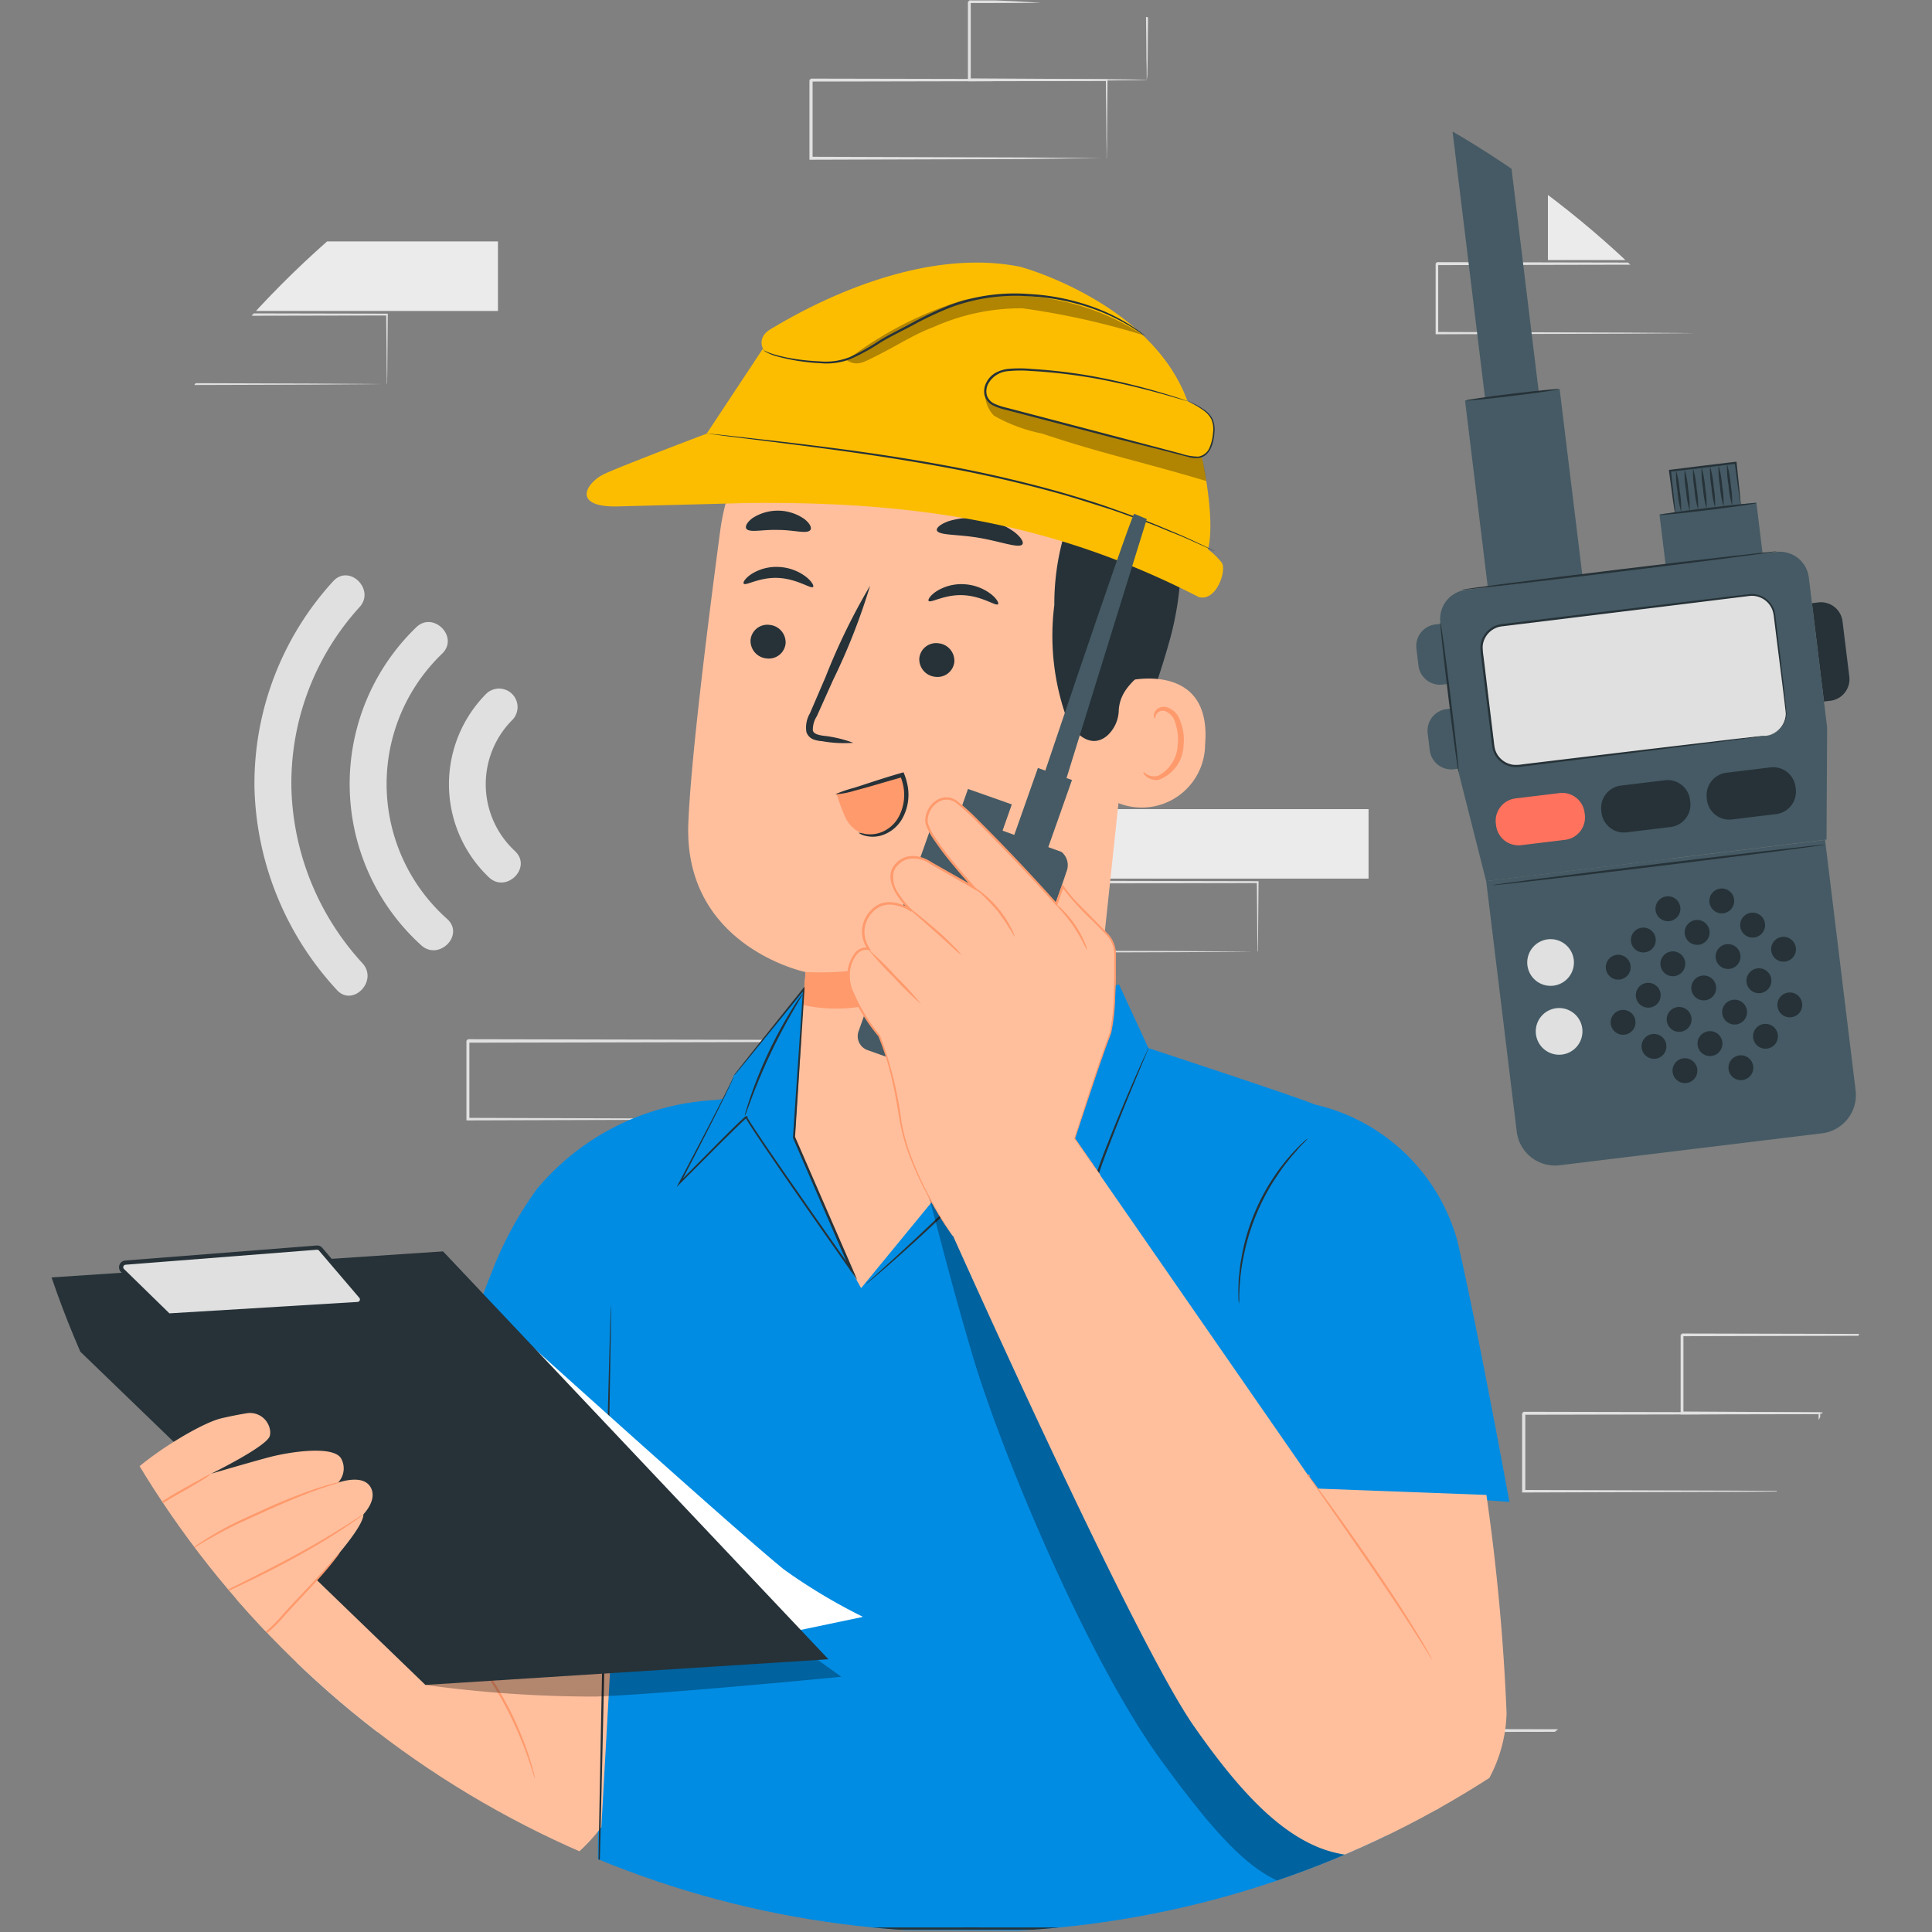 <svg xmlns="http://www.w3.org/2000/svg" xmlns:xlink="http://www.w3.org/1999/xlink" width="61" height="61" viewBox="0 0 61 61">
  <rect x="0" y="0" width="61" height="61" fill="#808080" stroke="none"/>
  <defs>
    <clipPath id="clip-path">
      <circle id="Elipse_104" data-name="Elipse 104" cx="30.5" cy="30.5" r="30.5" transform="translate(444 1548)" fill="#fff" stroke="#707070" stroke-width="1"/>
    </clipPath>
  </defs>
  <g id="Enmascarar_grupo_141" data-name="Enmascarar grupo 141" transform="translate(-444 -1548)" clip-path="url(#clip-path)">
    <g id="_15109968_5574379" data-name="15109968_5574379" transform="translate(441.189 1545.291)">
      <g id="Background_Complete">
        <g id="Grupo_28689" data-name="Grupo 28689">
          <g id="Grupo_28688" data-name="Grupo 28688">
            <g id="Grupo_28687" data-name="Grupo 28687">
              <g id="Grupo_28682" data-name="Grupo 28682">
                <g id="Grupo_28681" data-name="Grupo 28681">
                  <path id="Trazado_5675" data-name="Trazado 5675" d="M19.076,29.585A2.874,2.874,0,0,1,19,25.427a.584.584,0,0,0-.825-.825,4.054,4.054,0,0,0,.074,5.808c.546.515,1.372-.308.825-.825Z" fill="#e0e0e0"/>
                </g>
              </g>
              <g id="Grupo_28684" data-name="Grupo 28684">
                <g id="Grupo_28683" data-name="Grupo 28683">
                  <path id="Trazado_5676" data-name="Trazado 5676" d="M14.264,33.131a8.494,8.494,0,0,1-2.253-5.558,8.262,8.262,0,0,1,2.148-5.691c.511-.549-.312-1.376-.825-.825a9.473,9.473,0,0,0-2.489,6.516,9.75,9.75,0,0,0,2.594,6.383c.495.567,1.317-.261.825-.825Z" fill="#e0e0e0"/>
                </g>
              </g>
              <g id="Grupo_28686" data-name="Grupo 28686">
                <g id="Grupo_28685" data-name="Grupo 28685">
                  <path id="Trazado_5677" data-name="Trazado 5677" d="M16.934,31.728a5.706,5.706,0,0,1-.159-8.385c.536-.527-.289-1.352-.825-.825a6.871,6.871,0,0,0,.159,10.035c.553.507,1.38-.316.825-.825Z" fill="#e0e0e0"/>
                </g>
              </g>
            </g>
          </g>
        </g>
        <g id="Grupo_28695" data-name="Grupo 28695">
          <g id="Grupo_28691" data-name="Grupo 28691">
            <g id="Grupo_28690" data-name="Grupo 28690">
              <rect id="Rectángulo_970" data-name="Rectángulo 970" width="8.297" height="2.195" transform="translate(10.236 10.332)" fill="#ebebeb"/>
            </g>
          </g>
          <g id="Grupo_28694" data-name="Grupo 28694">
            <g id="Grupo_28693" data-name="Grupo 28693">
              <g id="Grupo_28692" data-name="Grupo 28692">
                <path id="Trazado_5678" data-name="Trazado 5678" d="M15.024,14.839a.268.268,0,0,1,0-.04c0-.029,0-.066,0-.113q0-.155-.006-.432c0-.379-.008-.924-.014-1.61l.026.026-8.3.017.042-.042h0v.56q0,.279,0,.554,0,.549,0,1.08L6.728,14.8l5.913.019,1.745.012.472.005.123,0,.043,0a.187.187,0,0,1-.038,0l-.118,0-.463.005-1.736.012-5.941.019H6.686v-.041q0-.529,0-1.08,0-.275,0-.554v-.56h0c.085-.085.024-.023.043-.042l8.3.017h.026v.026c-.006.693-.011,1.243-.014,1.626q0,.273-.006.426c0,.044,0,.08,0,.108A.155.155,0,0,1,15.024,14.839Z" fill="#e0e0e0"/>
              </g>
            </g>
          </g>
        </g>
        <g id="Grupo_28702" data-name="Grupo 28702">
          <g id="Grupo_28698" data-name="Grupo 28698">
            <g id="Grupo_28697" data-name="Grupo 28697">
              <g id="Grupo_28696" data-name="Grupo 28696">
                <path id="Trazado_5679" data-name="Trazado 5679" d="M37.75,7.707a.312.312,0,0,1,0-.045c0-.033,0-.075,0-.127q0-.174-.007-.486c0-.426-.009-1.039-.016-1.812l.029.029-9.335.019c.021-.021-.048.047.047-.047h0v.63q0,.314,0,.623,0,.618,0,1.215l-.047-.047,6.653.021,1.964.013.531.006.139,0a.316.316,0,0,1,.05,0,.217.217,0,0,1-.043,0l-.133,0-.521.006L35.1,7.732l-6.685.021h-.047V7.707q0-.6,0-1.215,0-.309,0-.623v-.63h0c.1-.1.027-.026.048-.048l9.335.019h.029v.029c-.007.78-.012,1.4-.016,1.829q0,.307-.007.48c0,.05,0,.09,0,.122A.192.192,0,0,1,37.75,7.707Z" fill="#e0e0e0"/>
              </g>
            </g>
          </g>
          <g id="Grupo_28701" data-name="Grupo 28701">
            <g id="Grupo_28700" data-name="Grupo 28700">
              <g id="Grupo_28699" data-name="Grupo 28699">
                <path id="Trazado_5680" data-name="Trazado 5680" d="M39.016,5.237a.267.267,0,0,1,0-.047c0-.035,0-.078,0-.131q0-.182-.009-.5c0-.433-.011-1.045-.018-1.8l.034.034-5.609.013.047-.047h0v.321q0,.161,0,.32,0,.318,0,.629c0,.413,0,.814,0,1.2l-.045-.045,4.012.022,1.169.013.315.006a.935.935,0,0,1,.113.005.652.652,0,0,1-.1.006l-.306.006-1.159.012-4.043.022h-.045V5.237c0-.384,0-.784,0-1.2q0-.31,0-.629,0-.159,0-.32V2.769h0l.048-.048,5.609.013h.035v.034c-.008.761-.014,1.379-.018,1.817q-.005.308-.009.487A1.421,1.421,0,0,1,39.016,5.237Z" fill="#e0e0e0"/>
              </g>
            </g>
          </g>
        </g>
        <g id="Grupo_28709" data-name="Grupo 28709">
          <g id="Grupo_28705" data-name="Grupo 28705">
            <g id="Grupo_28704" data-name="Grupo 28704">
              <g id="Grupo_28703" data-name="Grupo 28703">
                <path id="Trazado_5681" data-name="Trazado 5681" d="M60.252,49.8a.3.3,0,0,1,0-.045c0-.033,0-.075,0-.127q0-.174-.007-.486c0-.426-.009-1.039-.016-1.812l.029.029-9.335.019.047-.047h0v.63q0,.314,0,.623,0,.618,0,1.215l-.047-.047,6.653.021,1.964.013.531.006.139,0a.331.331,0,0,1,.049,0,.208.208,0,0,1-.043,0l-.133,0-.521.006-1.953.013-6.685.021H50.87V49.8q0-.6,0-1.215,0-.309,0-.623v-.63h0c.1-.1.027-.026.048-.048l9.335.019h.029v.029c-.007.78-.012,1.4-.016,1.829q0,.307-.007.48c0,.05,0,.09,0,.122A.178.178,0,0,1,60.252,49.8Z" fill="#e0e0e0"/>
              </g>
            </g>
          </g>
          <g id="Grupo_28708" data-name="Grupo 28708">
            <g id="Grupo_28707" data-name="Grupo 28707">
              <g id="Grupo_28706" data-name="Grupo 28706">
                <path id="Trazado_5682" data-name="Trazado 5682" d="M61.518,47.329a.267.267,0,0,1,0-.047c0-.035,0-.078,0-.131q0-.182-.009-.5c0-.433-.011-1.045-.018-1.8l.034.034-5.609.013.047-.047h0v.321q0,.161,0,.32,0,.318,0,.629c0,.413,0,.814,0,1.2l-.045-.045,4.012.022,1.169.013.315.006a.937.937,0,0,1,.113.005.651.651,0,0,1-.1.006l-.306.006-1.159.012-4.043.022h-.045V47.33c0-.384,0-.784,0-1.2q0-.31,0-.629,0-.159,0-.32v-.321h0l.048-.048,5.609.013h.035v.034c-.008.761-.014,1.379-.018,1.817q-.005.308-.009.487A1.377,1.377,0,0,1,61.518,47.329Z" fill="#e0e0e0"/>
              </g>
            </g>
          </g>
        </g>
        <g id="Grupo_28715" data-name="Grupo 28715">
          <g id="Grupo_28711" data-name="Grupo 28711">
            <g id="Grupo_28710" data-name="Grupo 28710">
              <rect id="Rectángulo_971" data-name="Rectángulo 971" width="8.297" height="2.195" transform="translate(51.684 8.726)" fill="#ebebeb"/>
            </g>
          </g>
          <g id="Grupo_28714" data-name="Grupo 28714">
            <g id="Grupo_28713" data-name="Grupo 28713">
              <g id="Grupo_28712" data-name="Grupo 28712">
                <path id="Trazado_5683" data-name="Trazado 5683" d="M56.473,13.233a.247.247,0,0,1,0-.04c0-.029,0-.066,0-.113q0-.155-.006-.432c0-.379-.008-.924-.014-1.611l.026.026-8.3.017.042-.042h0v.56q0,.279,0,.554,0,.549,0,1.08l-.041-.041,5.913.019,1.745.012.472.005.123,0,.043,0a.189.189,0,0,1-.038,0l-.118,0-.463.005-1.736.012-5.941.019h-.041v-.041q0-.529,0-1.08,0-.275,0-.554v-.56h0c.085-.085.024-.023.043-.042l8.3.017H56.5v.026c-.006.693-.011,1.243-.014,1.626q0,.273-.006.426c0,.044,0,.08,0,.108A.16.16,0,0,1,56.473,13.233Z" fill="#e0e0e0"/>
              </g>
            </g>
          </g>
        </g>
        <g id="Grupo_28721" data-name="Grupo 28721">
          <g id="Grupo_28717" data-name="Grupo 28717">
            <g id="Grupo_28716" data-name="Grupo 28716">
              <rect id="Rectángulo_972" data-name="Rectángulo 972" width="8.297" height="2.195" transform="translate(37.724 28.255)" fill="#ebebeb"/>
            </g>
          </g>
          <g id="Grupo_28720" data-name="Grupo 28720">
            <g id="Grupo_28719" data-name="Grupo 28719">
              <g id="Grupo_28718" data-name="Grupo 28718">
                <path id="Trazado_5684" data-name="Trazado 5684" d="M42.513,32.761a.248.248,0,0,1,0-.04c0-.029,0-.066,0-.113q0-.155-.006-.432c0-.379-.008-.924-.014-1.611l.026.026-8.3.017.042-.042h0v.56q0,.279,0,.554,0,.549,0,1.08l-.041-.041,5.913.019,1.745.012.472.005.123,0,.043,0a.189.189,0,0,1-.038,0l-.118,0-.463.005-1.736.012-5.941.019h-.041v-.041q0-.529,0-1.08,0-.275,0-.554v-.56h0c.085-.085.024-.023.043-.042l8.3.017h.026v.026c-.006.693-.011,1.243-.014,1.626q0,.273-.006.426c0,.044,0,.08,0,.108A.166.166,0,0,1,42.513,32.761Z" fill="#e0e0e0"/>
              </g>
            </g>
          </g>
        </g>
        <g id="Grupo_28727" data-name="Grupo 28727">
          <g id="Grupo_28723" data-name="Grupo 28723">
            <g id="Grupo_28722" data-name="Grupo 28722">
              <rect id="Rectángulo_973" data-name="Rectángulo 973" width="8.297" height="2.195" transform="translate(8.461 55.18)" fill="#ebebeb"/>
            </g>
          </g>
          <g id="Grupo_28726" data-name="Grupo 28726">
            <g id="Grupo_28725" data-name="Grupo 28725">
              <g id="Grupo_28724" data-name="Grupo 28724">
                <path id="Trazado_5685" data-name="Trazado 5685" d="M13.249,59.687a.247.247,0,0,1,0-.04c0-.029,0-.066,0-.113q0-.155-.006-.432c0-.379-.008-.924-.014-1.611l.026.026-8.3.017c.019-.019-.043.042.042-.042h0v.56q0,.279,0,.554,0,.549,0,1.08l-.041-.041,5.913.019,1.745.012.472.005.123,0,.043,0-.038,0-.118,0-.463.005-1.736.012-5.941.019H4.911v-.041q0-.529,0-1.08,0-.275,0-.554v-.56h0c.085-.085.024-.023.043-.042l8.3.017h.026v.026c-.006.693-.011,1.243-.014,1.626q0,.273-.006.426c0,.044,0,.08,0,.108A.163.163,0,0,1,13.249,59.687Z" fill="#e0e0e0"/>
              </g>
            </g>
          </g>
        </g>
        <g id="Grupo_28730" data-name="Grupo 28730">
          <g id="Grupo_28729" data-name="Grupo 28729">
            <g id="Grupo_28728" data-name="Grupo 28728">
              <path id="Trazado_5686" data-name="Trazado 5686" d="M54.276,59.824a.313.313,0,0,1,0-.045c0-.033,0-.075,0-.127q0-.174-.007-.486c0-.426-.009-1.039-.016-1.812l.029.029-9.335.019c.021-.021-.048.047.047-.047h0v.63q0,.314,0,.623,0,.618,0,1.215l-.047-.047,6.653.021,1.964.013.531.006.139,0a.337.337,0,0,1,.049,0,.207.207,0,0,1-.043,0l-.133,0-.521.006-1.953.013-6.685.021h-.047v-.047q0-.6,0-1.215,0-.309,0-.623v-.63h0c.1-.1.027-.026.048-.048l9.335.019h.029v.029c-.007.78-.012,1.4-.016,1.829q0,.307-.007.48c0,.05,0,.09,0,.122A.186.186,0,0,1,54.276,59.824Z" fill="#e0e0e0"/>
            </g>
          </g>
        </g>
        <g id="Grupo_28733" data-name="Grupo 28733">
          <g id="Grupo_28732" data-name="Grupo 28732">
            <g id="Grupo_28731" data-name="Grupo 28731">
              <path id="Trazado_5687" data-name="Trazado 5687" d="M26.913,38.052a.3.3,0,0,1,0-.045c0-.033,0-.075,0-.127q0-.174-.007-.486c0-.426-.009-1.039-.016-1.812l.029.029-9.335.019c.021-.021-.048.047.047-.047h0v.63q0,.314,0,.623,0,.618,0,1.215l-.047-.047,6.653.021,1.964.013.531.006.139,0a.337.337,0,0,1,.049,0,.217.217,0,0,1-.043,0l-.133,0-.521.006-1.953.013-6.685.021h-.047v-.047q0-.6,0-1.215,0-.309,0-.623v-.63h0c.1-.1.027-.026.048-.048l9.335.019h.029v.029c-.007.78-.012,1.4-.016,1.829q0,.307-.007.48c0,.05,0,.09,0,.122A.188.188,0,0,1,26.913,38.052Z" fill="#e0e0e0"/>
            </g>
          </g>
        </g>
      </g>
      <g id="Character_1_">
        <g id="Grupo_28971" data-name="Grupo 28971">
          <g id="Grupo_28913" data-name="Grupo 28913">
            <g id="Grupo_28880" data-name="Grupo 28880">
              <g id="Grupo_28879" data-name="Grupo 28879">
                <g id="Grupo_28878" data-name="Grupo 28878">
                  <g id="Grupo_28877" data-name="Grupo 28877">
                    <g id="Grupo_28876" data-name="Grupo 28876">
                      <g id="Grupo_28740" data-name="Grupo 28740">
                        <g id="Grupo_28739" data-name="Grupo 28739">
                          <g id="Grupo_28738" data-name="Grupo 28738">
                            <g id="Grupo_28737" data-name="Grupo 28737">
                              <g id="Grupo_28736" data-name="Grupo 28736">
                                <g id="Grupo_28735" data-name="Grupo 28735">
                                  <g id="Grupo_28734" data-name="Grupo 28734">
                                    <path id="Trazado_5688" data-name="Trazado 5688" d="M38.03,27.475a28.091,28.091,0,0,0,1.708-4.536,9.813,9.813,0,0,0,.121-4.8c-.061-.238-.623-1.848-.868-1.849-.175,0,.12,1.476.016,1.618a8.32,8.32,0,0,0-1.441,4.726,21.921,21.921,0,0,0,.464,4.843" fill="#263238"/>
                                  </g>
                                </g>
                              </g>
                            </g>
                          </g>
                        </g>
                      </g>
                      <g id="Grupo_28745" data-name="Grupo 28745">
                        <g id="Grupo_28744" data-name="Grupo 28744">
                          <g id="Grupo_28743" data-name="Grupo 28743">
                            <g id="Grupo_28742" data-name="Grupo 28742">
                              <g id="Grupo_28741" data-name="Grupo 28741">
                                <path id="Trazado_5689" data-name="Trazado 5689" d="M28.063,35.437c.108-1.137.19-2.036.181-2.037s-3.857-.806-3.7-4.7c.074-1.879.542-5.737,1.005-9.223A7.253,7.253,0,0,1,33.113,13.2l.375.019c4.033.446,5.907,4.12,5.35,8.139l-1.5,14.119-7.861,4.395Z" fill="#ffbf9d"/>
                              </g>
                            </g>
                          </g>
                        </g>
                      </g>
                      <g id="Grupo_28754" data-name="Grupo 28754">
                        <g id="Grupo_28753" data-name="Grupo 28753">
                          <g id="Grupo_28752" data-name="Grupo 28752">
                            <g id="Grupo_28751" data-name="Grupo 28751">
                              <g id="Grupo_28750" data-name="Grupo 28750">
                                <g id="Grupo_28749" data-name="Grupo 28749">
                                  <g id="Grupo_28748" data-name="Grupo 28748">
                                    <g id="Grupo_28747" data-name="Grupo 28747">
                                      <g id="Grupo_28746" data-name="Grupo 28746">
                                        <path id="Trazado_5690" data-name="Trazado 5690" d="M28.245,33.4a9.4,9.4,0,0,0,5.139-1.234,4.831,4.831,0,0,1-5.227,2.271Z" fill="#ff9a6c"/>
                                      </g>
                                    </g>
                                  </g>
                                </g>
                              </g>
                            </g>
                          </g>
                        </g>
                      </g>
                      <g id="Grupo_28769" data-name="Grupo 28769">
                        <g id="Grupo_28768" data-name="Grupo 28768">
                          <g id="Grupo_28767" data-name="Grupo 28767">
                            <g id="Grupo_28766" data-name="Grupo 28766">
                              <g id="Grupo_28765" data-name="Grupo 28765">
                                <g id="Grupo_28764" data-name="Grupo 28764">
                                  <g id="Grupo_28763" data-name="Grupo 28763">
                                    <g id="Grupo_28762" data-name="Grupo 28762">
                                      <g id="Grupo_28761" data-name="Grupo 28761">
                                        <g id="Grupo_28760" data-name="Grupo 28760">
                                          <g id="Grupo_28759" data-name="Grupo 28759">
                                            <g id="Grupo_28758" data-name="Grupo 28758">
                                              <g id="Grupo_28757" data-name="Grupo 28757">
                                                <g id="Grupo_28756" data-name="Grupo 28756">
                                                  <g id="Grupo_28755" data-name="Grupo 28755">
                                                    <path id="Trazado_5691" data-name="Trazado 5691" d="M26.509,22.91a.556.556,0,0,0,.506.588.532.532,0,0,0,.6-.471.556.556,0,0,0-.506-.588A.532.532,0,0,0,26.509,22.91Z" fill="#263238"/>
                                                  </g>
                                                </g>
                                              </g>
                                            </g>
                                          </g>
                                        </g>
                                      </g>
                                    </g>
                                  </g>
                                </g>
                              </g>
                            </g>
                          </g>
                        </g>
                      </g>
                      <g id="Grupo_28785" data-name="Grupo 28785">
                        <g id="Grupo_28784" data-name="Grupo 28784">
                          <g id="Grupo_28783" data-name="Grupo 28783">
                            <g id="Grupo_28782" data-name="Grupo 28782">
                              <g id="Grupo_28781" data-name="Grupo 28781">
                                <g id="Grupo_28780" data-name="Grupo 28780">
                                  <g id="Grupo_28779" data-name="Grupo 28779">
                                    <g id="Grupo_28778" data-name="Grupo 28778">
                                      <g id="Grupo_28777" data-name="Grupo 28777">
                                        <g id="Grupo_28776" data-name="Grupo 28776">
                                          <g id="Grupo_28775" data-name="Grupo 28775">
                                            <g id="Grupo_28774" data-name="Grupo 28774">
                                              <g id="Grupo_28773" data-name="Grupo 28773">
                                                <g id="Grupo_28772" data-name="Grupo 28772">
                                                  <g id="Grupo_28771" data-name="Grupo 28771">
                                                    <g id="Grupo_28770" data-name="Grupo 28770">
                                                      <path id="Trazado_5692" data-name="Trazado 5692" d="M26.294,21.138c.065.076.5-.214,1.1-.181s1.02.354,1.088.284c.034-.031-.03-.165-.214-.314a1.525,1.525,0,0,0-.867-.317,1.466,1.466,0,0,0-.88.234C26.331,20.976,26.262,21.1,26.294,21.138Z" fill="#263238"/>
                                                    </g>
                                                  </g>
                                                </g>
                                              </g>
                                            </g>
                                          </g>
                                        </g>
                                      </g>
                                    </g>
                                  </g>
                                </g>
                              </g>
                            </g>
                          </g>
                        </g>
                      </g>
                      <g id="Grupo_28800" data-name="Grupo 28800">
                        <g id="Grupo_28799" data-name="Grupo 28799">
                          <g id="Grupo_28798" data-name="Grupo 28798">
                            <g id="Grupo_28797" data-name="Grupo 28797">
                              <g id="Grupo_28796" data-name="Grupo 28796">
                                <g id="Grupo_28795" data-name="Grupo 28795">
                                  <g id="Grupo_28794" data-name="Grupo 28794">
                                    <g id="Grupo_28793" data-name="Grupo 28793">
                                      <g id="Grupo_28792" data-name="Grupo 28792">
                                        <g id="Grupo_28791" data-name="Grupo 28791">
                                          <g id="Grupo_28790" data-name="Grupo 28790">
                                            <g id="Grupo_28789" data-name="Grupo 28789">
                                              <g id="Grupo_28788" data-name="Grupo 28788">
                                                <g id="Grupo_28787" data-name="Grupo 28787">
                                                  <g id="Grupo_28786" data-name="Grupo 28786">
                                                    <path id="Trazado_5693" data-name="Trazado 5693" d="M31.837,23.49a.556.556,0,0,0,.506.588.532.532,0,0,0,.6-.471.556.556,0,0,0-.506-.588A.532.532,0,0,0,31.837,23.49Z" fill="#263238"/>
                                                  </g>
                                                </g>
                                              </g>
                                            </g>
                                          </g>
                                        </g>
                                      </g>
                                    </g>
                                  </g>
                                </g>
                              </g>
                            </g>
                          </g>
                        </g>
                      </g>
                      <g id="Grupo_28816" data-name="Grupo 28816">
                        <g id="Grupo_28815" data-name="Grupo 28815">
                          <g id="Grupo_28814" data-name="Grupo 28814">
                            <g id="Grupo_28813" data-name="Grupo 28813">
                              <g id="Grupo_28812" data-name="Grupo 28812">
                                <g id="Grupo_28811" data-name="Grupo 28811">
                                  <g id="Grupo_28810" data-name="Grupo 28810">
                                    <g id="Grupo_28809" data-name="Grupo 28809">
                                      <g id="Grupo_28808" data-name="Grupo 28808">
                                        <g id="Grupo_28807" data-name="Grupo 28807">
                                          <g id="Grupo_28806" data-name="Grupo 28806">
                                            <g id="Grupo_28805" data-name="Grupo 28805">
                                              <g id="Grupo_28804" data-name="Grupo 28804">
                                                <g id="Grupo_28803" data-name="Grupo 28803">
                                                  <g id="Grupo_28802" data-name="Grupo 28802">
                                                    <g id="Grupo_28801" data-name="Grupo 28801">
                                                      <path id="Trazado_5694" data-name="Trazado 5694" d="M32.133,21.683c.065.076.5-.213,1.1-.181s1.02.354,1.088.284c.033-.031-.029-.165-.214-.314a1.524,1.524,0,0,0-.866-.317,1.467,1.467,0,0,0-.88.234C32.171,21.521,32.1,21.649,32.133,21.683Z" fill="#263238"/>
                                                    </g>
                                                  </g>
                                                </g>
                                              </g>
                                            </g>
                                          </g>
                                        </g>
                                      </g>
                                    </g>
                                  </g>
                                </g>
                              </g>
                            </g>
                          </g>
                        </g>
                      </g>
                      <g id="Grupo_28831" data-name="Grupo 28831">
                        <g id="Grupo_28830" data-name="Grupo 28830">
                          <g id="Grupo_28829" data-name="Grupo 28829">
                            <g id="Grupo_28828" data-name="Grupo 28828">
                              <g id="Grupo_28827" data-name="Grupo 28827">
                                <g id="Grupo_28826" data-name="Grupo 28826">
                                  <g id="Grupo_28825" data-name="Grupo 28825">
                                    <g id="Grupo_28824" data-name="Grupo 28824">
                                      <g id="Grupo_28823" data-name="Grupo 28823">
                                        <g id="Grupo_28822" data-name="Grupo 28822">
                                          <g id="Grupo_28821" data-name="Grupo 28821">
                                            <g id="Grupo_28820" data-name="Grupo 28820">
                                              <g id="Grupo_28819" data-name="Grupo 28819">
                                                <g id="Grupo_28818" data-name="Grupo 28818">
                                                  <g id="Grupo_28817" data-name="Grupo 28817">
                                                    <path id="Trazado_5695" data-name="Trazado 5695" d="M29.752,26.162a3.958,3.958,0,0,0-.961-.225c-.152-.024-.295-.061-.315-.167a.779.779,0,0,1,.125-.447l.511-1.138A20.008,20.008,0,0,0,30.284,21.2a20.023,20.023,0,0,0-1.408,2.885l-.493,1.146a.884.884,0,0,0-.11.595.383.383,0,0,0,.239.236,1.036,1.036,0,0,0,.257.049A3.9,3.9,0,0,0,29.752,26.162Z" fill="#263238"/>
                                                  </g>
                                                </g>
                                              </g>
                                            </g>
                                          </g>
                                        </g>
                                      </g>
                                    </g>
                                  </g>
                                </g>
                              </g>
                            </g>
                          </g>
                        </g>
                      </g>
                      <g id="Grupo_28842" data-name="Grupo 28842">
                        <g id="Grupo_28841" data-name="Grupo 28841">
                          <g id="Grupo_28840" data-name="Grupo 28840">
                            <g id="Grupo_28839" data-name="Grupo 28839">
                              <g id="Grupo_28838" data-name="Grupo 28838">
                                <g id="Grupo_28837" data-name="Grupo 28837">
                                  <g id="Grupo_28836" data-name="Grupo 28836">
                                    <g id="Grupo_28835" data-name="Grupo 28835">
                                      <g id="Grupo_28834" data-name="Grupo 28834">
                                        <g id="Grupo_28833" data-name="Grupo 28833">
                                          <g id="Grupo_28832" data-name="Grupo 28832">
                                            <path id="Trazado_5696" data-name="Trazado 5696" d="M32.391,19.453c.051.166.651.119,1.348.24s1.254.341,1.354.2c.045-.068-.046-.226-.266-.395a2.379,2.379,0,0,0-2.058-.336C32.506,19.254,32.37,19.375,32.391,19.453Z" fill="#263238"/>
                                          </g>
                                        </g>
                                      </g>
                                    </g>
                                  </g>
                                </g>
                              </g>
                            </g>
                          </g>
                        </g>
                      </g>
                      <g id="Grupo_28853" data-name="Grupo 28853">
                        <g id="Grupo_28852" data-name="Grupo 28852">
                          <g id="Grupo_28851" data-name="Grupo 28851">
                            <g id="Grupo_28850" data-name="Grupo 28850">
                              <g id="Grupo_28849" data-name="Grupo 28849">
                                <g id="Grupo_28848" data-name="Grupo 28848">
                                  <g id="Grupo_28847" data-name="Grupo 28847">
                                    <g id="Grupo_28846" data-name="Grupo 28846">
                                      <g id="Grupo_28845" data-name="Grupo 28845">
                                        <g id="Grupo_28844" data-name="Grupo 28844">
                                          <g id="Grupo_28843" data-name="Grupo 28843">
                                            <path id="Trazado_5697" data-name="Trazado 5697" d="M26.374,19.4c.1.141.517.022,1.012.041.5,0,.909.139,1.013,0,.046-.067-.013-.206-.19-.344a1.467,1.467,0,0,0-1.632-.034C26.4,19.191,26.331,19.328,26.374,19.4Z" fill="#263238"/>
                                          </g>
                                        </g>
                                      </g>
                                    </g>
                                  </g>
                                </g>
                              </g>
                            </g>
                          </g>
                        </g>
                      </g>
                      <g id="Grupo_28860" data-name="Grupo 28860">
                        <g id="Grupo_28859" data-name="Grupo 28859">
                          <g id="Grupo_28858" data-name="Grupo 28858">
                            <g id="Grupo_28857" data-name="Grupo 28857">
                              <g id="Grupo_28856" data-name="Grupo 28856">
                                <g id="Grupo_28855" data-name="Grupo 28855">
                                  <g id="Grupo_28854" data-name="Grupo 28854">
                                    <path id="Trazado_5698" data-name="Trazado 5698" d="M38.37,24.216c.068-.025,2.712-.652,2.49,2a2,2,0,0,1-2.839,1.806C38.023,27.947,38.37,24.216,38.37,24.216Z" fill="#ffbf9d"/>
                                  </g>
                                </g>
                              </g>
                            </g>
                          </g>
                        </g>
                      </g>
                      <g id="Grupo_28868" data-name="Grupo 28868">
                        <g id="Grupo_28867" data-name="Grupo 28867">
                          <g id="Grupo_28866" data-name="Grupo 28866">
                            <g id="Grupo_28865" data-name="Grupo 28865">
                              <g id="Grupo_28864" data-name="Grupo 28864">
                                <g id="Grupo_28863" data-name="Grupo 28863">
                                  <g id="Grupo_28862" data-name="Grupo 28862">
                                    <g id="Grupo_28861" data-name="Grupo 28861">
                                      <path id="Trazado_5699" data-name="Trazado 5699" d="M38.916,27.087c.012-.008.044.036.119.079a.463.463,0,0,0,.345.036,1.148,1.148,0,0,0,.615-.982,1.534,1.534,0,0,0-.074-.673.536.536,0,0,0-.318-.384.236.236,0,0,0-.283.1c-.042.071-.029.126-.044.129s-.053-.049-.023-.157a.3.3,0,0,1,.118-.157.35.35,0,0,1,.261-.046.652.652,0,0,1,.448.452,1.574,1.574,0,0,1,.1.753,1.2,1.2,0,0,1-.77,1.089.5.5,0,0,1-.417-.106C38.915,27.151,38.906,27.091,38.916,27.087Z" fill="#ff9a6c"/>
                                    </g>
                                  </g>
                                </g>
                              </g>
                            </g>
                          </g>
                        </g>
                      </g>
                      <g id="Grupo_28875" data-name="Grupo 28875">
                        <g id="Grupo_28874" data-name="Grupo 28874">
                          <g id="Grupo_28873" data-name="Grupo 28873">
                            <g id="Grupo_28872" data-name="Grupo 28872">
                              <g id="Grupo_28871" data-name="Grupo 28871">
                                <g id="Grupo_28870" data-name="Grupo 28870">
                                  <g id="Grupo_28869" data-name="Grupo 28869">
                                    <path id="Trazado_5700" data-name="Trazado 5700" d="M27.669,15.248c-.407-.277,1.01-1.547,2.108-1.927a9.46,9.46,0,0,1,5.567-.242,6.416,6.416,0,0,1,3.85,3.375,10.473,10.473,0,0,1,.677,5.433,3.181,3.181,0,0,1-.524,1.585c-.425.552-1.169.855-1.213,1.667a1.115,1.115,0,0,1-.35.784c-.533.471-1.081-.069-1.309-.58A7.707,7.707,0,0,1,36.1,21.81a7.786,7.786,0,0,1,.4-2.506c.171-.43.418-.828.565-1.267A1.6,1.6,0,0,0,37,16.7a1.666,1.666,0,0,0-.2-.238,2.777,2.777,0,0,0-2.695-.777c-1.542.39-4.165.942-4.784.374a4.1,4.1,0,0,1-1.076-1.314Z" fill="#263238"/>
                                  </g>
                                </g>
                              </g>
                            </g>
                          </g>
                        </g>
                      </g>
                    </g>
                  </g>
                </g>
              </g>
            </g>
            <g id="Grupo_28909" data-name="Grupo 28909">
              <g id="Grupo_28884" data-name="Grupo 28884">
                <g id="Grupo_28883" data-name="Grupo 28883">
                  <g id="Grupo_28882" data-name="Grupo 28882">
                    <g id="Grupo_28881" data-name="Grupo 28881">
                      <path id="Trazado_5701" data-name="Trazado 5701" d="M35,11.128c.18.036,4.509,1.278,5.418,4.608s.53,4.315.53,4.315a2.146,2.146,0,0,1,.435.42c.17.225-.156,1.239-.721,1.09-4.175-2.142-8.346-3.037-14.244-2.97L22.24,18.7c-1.356,0-.924-.725-.4-1,.405-.211,3.284-1.3,3.284-1.3h0L26.9,13.715s-.2-.357.252-.619S31.45,10.425,35,11.128Z" fill="#fcbd01"/>
                    </g>
                  </g>
                </g>
              </g>
              <g id="Grupo_28889" data-name="Grupo 28889" opacity="0.3">
                <g id="Grupo_28888" data-name="Grupo 28888">
                  <g id="Grupo_28887" data-name="Grupo 28887">
                    <g id="Grupo_28886" data-name="Grupo 28886">
                      <g id="Grupo_28885" data-name="Grupo 28885">
                        <path id="Trazado_5702" data-name="Trazado 5702" d="M38.894,13.284a7.674,7.674,0,0,0-5.643-1.107,11.563,11.563,0,0,0-3.707,1.907c.317.19.51.074.841-.089.808-.4,1.221-.7,1.9-.959a6.753,6.753,0,0,1,2.806-.593,24.082,24.082,0,0,1,3.8.842"/>
                      </g>
                    </g>
                  </g>
                </g>
              </g>
              <g id="Grupo_28894" data-name="Grupo 28894">
                <g id="Grupo_28893" data-name="Grupo 28893">
                  <g id="Grupo_28892" data-name="Grupo 28892">
                    <g id="Grupo_28891" data-name="Grupo 28891">
                      <g id="Grupo_28890" data-name="Grupo 28890">
                        <path id="Trazado_5703" data-name="Trazado 5703" d="M38.962,13.313a3.368,3.368,0,0,0-.407-.3,5.9,5.9,0,0,0-1.238-.615,7.02,7.02,0,0,0-2.009-.406,5.891,5.891,0,0,0-2.48.339,10.6,10.6,0,0,0-1.18.551c-.369.2-.733.375-1.066.576a6.351,6.351,0,0,1-.951.529,2.044,2.044,0,0,1-.924.132c-1.163-.051-1.862-.332-1.805-.4a.185.185,0,0,0,.087.1,1.494,1.494,0,0,0,.35.141,6.317,6.317,0,0,0,1.366.216,2.088,2.088,0,0,0,.948-.127,6.313,6.313,0,0,0,.963-.528c.328-.2.7-.371,1.064-.57a10.739,10.739,0,0,1,1.173-.546,5.886,5.886,0,0,1,2.451-.34,7.112,7.112,0,0,1,2,.388,6.234,6.234,0,0,1,1.24.59c.138.085.243.156.313.206S38.962,13.313,38.962,13.313Z" fill="#263238"/>
                      </g>
                    </g>
                  </g>
                </g>
              </g>
              <g id="Grupo_28899" data-name="Grupo 28899" opacity="0.3">
                <g id="Grupo_28898" data-name="Grupo 28898">
                  <g id="Grupo_28897" data-name="Grupo 28897">
                    <g id="Grupo_28896" data-name="Grupo 28896">
                      <g id="Grupo_28895" data-name="Grupo 28895">
                        <path id="Trazado_5704" data-name="Trazado 5704" d="M40.751,17.124a10.64,10.64,0,0,1-2.308-.543c-.885-.247-1.764-.453-2.637-.743a3.933,3.933,0,0,1-1.859-.938.983.983,0,0,0,.247.934,5.076,5.076,0,0,0,1.514.563c1.933.647,3.132.884,5.189,1.5a5.868,5.868,0,0,0-.146-.77"/>
                      </g>
                    </g>
                  </g>
                </g>
              </g>
              <g id="Grupo_28901" data-name="Grupo 28901">
                <g id="Grupo_28900" data-name="Grupo 28900">
                  <path id="Trazado_5705" data-name="Trazado 5705" d="M25.128,16.4a.2.2,0,0,1,.043,0l.125.011.479.049,1.761.2c1.485.176,3.54.426,5.782.87,1.12.226,2.178.487,3.13.76.474.142.925.276,1.34.423s.8.284,1.152.417.66.269.935.382.507.222.7.312l.435.207.112.056a.194.194,0,0,1,.037.021.2.2,0,0,1-.04-.015L41,20.039l-.44-.2c-.19-.086-.423-.192-.7-.3s-.585-.248-.938-.372-.733-.275-1.152-.408-.866-.276-1.34-.416c-.951-.269-2.007-.528-3.126-.753-2.238-.442-4.29-.7-5.774-.889l-1.758-.219-.478-.062-.124-.018A.179.179,0,0,1,25.128,16.4Z" fill="#263238"/>
                </g>
              </g>
              <g id="Grupo_28908" data-name="Grupo 28908">
                <g id="Grupo_28907" data-name="Grupo 28907">
                  <g id="Grupo_28906" data-name="Grupo 28906">
                    <g id="Grupo_28905" data-name="Grupo 28905">
                      <g id="Grupo_28902" data-name="Grupo 28902">
                        <path id="Trazado_5706" data-name="Trazado 5706" d="M40.3,15.372c.523.264.844.439.833.9-.009.381-.113.842-.491.888a.936.936,0,0,1-.344-.045L34.517,15.6a.871.871,0,0,1-.523-.279.593.593,0,0,1,.249-.793,1.628,1.628,0,0,1,.907-.148,19.494,19.494,0,0,1,5.152.993" fill="#fcbd01"/>
                      </g>
                      <g id="Grupo_28904" data-name="Grupo 28904">
                        <g id="Grupo_28903" data-name="Grupo 28903">
                          <path id="Trazado_5707" data-name="Trazado 5707" d="M40.3,15.372a.189.189,0,0,1-.042-.009l-.12-.034-.461-.133c-.4-.113-.982-.272-1.71-.425a16.889,16.889,0,0,0-2.586-.348,3.918,3.918,0,0,0-.748.005.774.774,0,0,0-.614.389.508.508,0,0,0-.051.367.446.446,0,0,0,.249.275,2.027,2.027,0,0,0,.39.127l.41.107,3.1.814,1.352.357.613.162a1.81,1.81,0,0,0,.562.1.47.47,0,0,0,.367-.312,1.438,1.438,0,0,0,.1-.454.791.791,0,0,0-.048-.4.731.731,0,0,0-.211-.262,2.81,2.81,0,0,0-.4-.254l-.109-.06a.186.186,0,0,1-.036-.022.2.2,0,0,1,.04.016l.113.054a2.534,2.534,0,0,1,.414.245.753.753,0,0,1,.224.269.822.822,0,0,1,.057.412,1.466,1.466,0,0,1-.1.469.655.655,0,0,1-.147.222.449.449,0,0,1-.255.122.79.79,0,0,1-.292-.027l-.29-.074-.614-.159L38.1,16.569,35,15.761l-.41-.107a2.067,2.067,0,0,1-.4-.132A.516.516,0,0,1,33.9,15.2a.576.576,0,0,1,.056-.417.718.718,0,0,1,.284-.3,1.094,1.094,0,0,1,.38-.125,3.944,3.944,0,0,1,.762,0,16.45,16.45,0,0,1,2.593.364c.729.16,1.309.326,1.708.447.2.062.353.11.457.146l.118.04A.2.2,0,0,1,40.3,15.372Z" fill="#263238"/>
                        </g>
                      </g>
                    </g>
                  </g>
                </g>
              </g>
            </g>
            <g id="Grupo_28910" data-name="Grupo 28910">
              <path id="Trazado_5708" data-name="Trazado 5708" d="M31.381,27.247a.1.1,0,0,0-.038-.071.1.1,0,0,0-.075,0c-.639.181-1.4.4-2.045.584a5.356,5.356,0,0,0,.312.826,1.085,1.085,0,0,0,.506.449,1.022,1.022,0,0,0,1.174-.463A1.823,1.823,0,0,0,31.381,27.247Z" fill="#ff9a6c"/>
            </g>
            <g id="Grupo_28912" data-name="Grupo 28912">
              <g id="Grupo_28911" data-name="Grupo 28911">
                <path id="Trazado_5709" data-name="Trazado 5709" d="M29.926,29a1.753,1.753,0,0,1,.2.04,1.007,1.007,0,0,0,.52-.057,1.077,1.077,0,0,0,.557-.515,1.465,1.465,0,0,0,.131-.929,1.815,1.815,0,0,0-.1-.338l.083.041c-.6.167-1.126.332-1.511.428a2.6,2.6,0,0,1-.626.119,4,4,0,0,1,.6-.207c.376-.119.9-.3,1.5-.472l.059-.017.023.058a1.875,1.875,0,0,1,.106.364,1.549,1.549,0,0,1-.155,1.015,1.147,1.147,0,0,1-.637.546.965.965,0,0,1-.565.017C29.981,29.056,29.922,29.008,29.926,29Z" fill="#263238"/>
              </g>
            </g>
          </g>
          <g id="Grupo_28914" data-name="Grupo 28914">
            <path id="Trazado_5710" data-name="Trazado 5710" d="M21.689,45.179V63.61l25.132.1s-1.97-25.875-2.5-26.128c-.4-.189-5.25-1.781-5.25-1.781l-.929-2.011L27.989,36.883l-3.236.709Z" fill="#008ce3"/>
          </g>
          <g id="Grupo_28916" data-name="Grupo 28916">
            <g id="Grupo_28915" data-name="Grupo 28915">
              <path id="Trazado_5711" data-name="Trazado 5711" d="M39.071,35.8a.62.62,0,0,1-.036.1l-.115.278-.432,1.039c-.182.444-.4.981-.633,1.592a19.378,19.378,0,0,0-.685,2.056l-.021.082-.05-.067c-.214-.287-.427-.6-.65-.907a7.274,7.274,0,0,0-.746-.909,6.984,6.984,0,0,0-.62-.551l.056,0c-1.325,1.416-2.57,2.607-3.486,3.438-.458.416-.832.743-1.092.965l-.3.253-.079.064a.12.12,0,0,1-.029.02s.007-.01.024-.026l.074-.07.291-.264c.254-.229.622-.563,1.075-.984.905-.841,2.141-2.038,3.463-3.453l.026-.028.03.024a7,7,0,0,1,.628.557,7.271,7.271,0,0,1,.754.919c.224.314.435.621.647.908l-.071.014a18.715,18.715,0,0,1,.7-2.062c.239-.611.462-1.145.651-1.587s.344-.791.453-1.03l.127-.272A.57.57,0,0,1,39.071,35.8Z" fill="#263238"/>
            </g>
          </g>
          <g id="Grupo_28917" data-name="Grupo 28917">
            <path id="Trazado_5712" data-name="Trazado 5712" d="M28.143,35l-.3,4.53L30,43.379l7.871-9.59S28.215,35,28.143,35Z" fill="#ffbf9d"/>
          </g>
          <g id="Grupo_28921" data-name="Grupo 28921">
            <g id="Grupo_28918" data-name="Grupo 28918">
              <path id="Trazado_5713" data-name="Trazado 5713" d="M25.976,36.668c-.028.187-1.708,3.382-1.708,3.382s2.138-2.17,2.106-2.074S29.7,42.826,29.7,42.826l-1.825-4.213.309-4.68Z" fill="#008ce3"/>
            </g>
            <g id="Grupo_28920" data-name="Grupo 28920">
              <g id="Grupo_28919" data-name="Grupo 28919">
                <path id="Trazado_5714" data-name="Trazado 5714" d="M25.976,36.668s.011-.017.036-.049l.111-.142.432-.546,1.61-2.012.048-.059,0,.076-.3,4.681,0-.015,1.8,4.138.032.074.135.311-.2-.277c-.993-1.411-1.937-2.756-2.777-3.995l-.308-.461-.147-.229c-.024-.038-.047-.077-.069-.117l-.016-.031-.008-.019a.059.059,0,0,1,0-.026c0-.007,0,.01,0,.018a.033.033,0,0,0,.016.016.025.025,0,0,0,.019,0h0a.515.515,0,0,0-.045.037c-.26.237-.5.483-.741.716l-1.311,1.313-.117.117.077-.146c.547-1.035.985-1.876,1.283-2.458.149-.291.264-.518.338-.673.038-.077.065-.137.083-.177s.025-.062.025-.062-.005.022-.018.064-.041.1-.077.181c-.071.157-.182.386-.327.68-.291.587-.723,1.43-1.264,2.469l-.04-.029,1.306-1.319c.237-.235.478-.48.741-.721a.388.388,0,0,1,.059-.046l.006,0a.037.037,0,0,1,.024,0,.028.028,0,0,1,.017.018c.03.018-.035.015-.022.015a.039.039,0,0,0,.025,0s0-.006,0,0l0,.012.015.028c.021.038.044.076.068.114l.147.228.308.46c.843,1.236,1.788,2.58,2.781,3.991l-.06.034-.032-.074-1.791-4.14,0-.007v-.008l.317-4.68.043.017-1.624,1.994-.443.539-.117.139C25.992,36.652,25.976,36.668,25.976,36.668Z" fill="#263238"/>
              </g>
            </g>
          </g>
          <g id="Grupo_28922" data-name="Grupo 28922" opacity="0.3">
            <path id="Trazado_5715" data-name="Trazado 5715" d="M46.579,60.469,33.241,39.523l-1.153.877a2.068,2.068,0,0,1,.115.328c.2.7.6,2.372,1.327,4.818.9,3.021,3.614,9.557,5.957,12.764s3.391,4.034,5.118,4.113a9.735,9.735,0,0,0,2.116-.02Z"/>
          </g>
          <g id="Grupo_28924" data-name="Grupo 28924">
            <g id="Grupo_28923" data-name="Grupo 28923">
              <path id="Trazado_5716" data-name="Trazado 5716" d="M28.159,34.082a.79.79,0,0,1-.08.149l-.232.4c-.194.335-.452.8-.705,1.336s-.454,1.029-.591,1.391l-.16.43a.787.787,0,0,1-.065.156.788.788,0,0,1,.039-.164c.029-.1.077-.254.14-.438A13.709,13.709,0,0,1,27.8,34.6c.1-.165.189-.3.252-.385A.8.8,0,0,1,28.159,34.082Z" fill="#263238"/>
            </g>
          </g>
          <g id="Grupo_28948" data-name="Grupo 28948">
            <g id="Grupo_28925" data-name="Grupo 28925">
              <path id="Trazado_5717" data-name="Trazado 5717" d="M44.321,37.581a6.082,6.082,0,0,1,4.5,4.289c.641,2.744,1.647,8.259,1.647,8.259L44.4,49.705l-1.9-2.735Z" fill="#008ce3"/>
            </g>
            <g id="Grupo_28926" data-name="Grupo 28926">
              <path id="Trazado_5718" data-name="Trazado 5718" d="M32.789,41.478S38.558,54.413,40.5,57.2c2.009,2.88,3.909,4.686,6.379,3.93a4.583,4.583,0,0,0,3.5-4.328,67.307,67.307,0,0,0-.637-6.893l-5.339-.2L37.155,39.249Z" fill="#ffbf9d"/>
            </g>
            <g id="Grupo_28943" data-name="Grupo 28943">
              <g id="Grupo_28927" data-name="Grupo 28927">
                <path id="Trazado_5719" data-name="Trazado 5719" d="M29.919,35.269l2.32-6.526a.734.734,0,0,1,.962-.271c.246.1,3.126,1.135,3.126,1.135a.541.541,0,0,1,.153.63c-.08.288-2.474,6.984-2.474,6.984L30.2,35.864A.466.466,0,0,1,29.919,35.269Z" fill="#455a64"/>
              </g>
              <g id="Grupo_28928" data-name="Grupo 28928">
                <rect id="Rectángulo_974" data-name="Rectángulo 974" width="1.467" height="0.926" transform="translate(33.374 27.619) rotate(19.433)" fill="#455a64"/>
              </g>
              <g id="Grupo_28929" data-name="Grupo 28929">
                <path id="Trazado_5720" data-name="Trazado 5720" d="M38.621,18.931c-.133.133-3.525,10.243-3.525,10.243l.724.248,3.2-10.326Z" fill="#455a64"/>
              </g>
              <g id="Grupo_28933" data-name="Grupo 28933">
                <g id="Grupo_28930" data-name="Grupo 28930">
                  <path id="Trazado_5721" data-name="Trazado 5721" d="M32.887,41.727a10.491,10.491,0,0,1-1.656-3.72,9.914,9.914,0,0,0-.658-2.594s-1.133-1.352-.95-2.119.621-.621.621-.621a.933.933,0,0,1,.073-1.169c.511-.585,1.279-.037,1.279-.037s-1.051-.932-.438-1.5a.866.866,0,0,1,1.06,0l1.352.767s-1.5-1.637-1.5-2.112.5-.9.936-.611,2.432,2.431,2.432,2.431l.737.813.195-.563a4.971,4.971,0,0,0,.749.846c.264.253.5.5.66.671a.923.923,0,0,1,.247.625,11.617,11.617,0,0,1-.176,2.577c-.219.511-1.1,3.239-1.1,3.239l.808,1.165" fill="#ffbf9d"/>
                </g>
                <g id="Grupo_28932" data-name="Grupo 28932">
                  <g id="Grupo_28931" data-name="Grupo 28931">
                    <path id="Trazado_5722" data-name="Trazado 5722" d="M37.549,39.818s-.02-.024-.055-.073l-.157-.221-.607-.864,0-.005,0-.006.468-1.443c.186-.56.395-1.2.656-1.9a6.511,6.511,0,0,0,.12-1.156c.016-.406.021-.829.019-1.268a.907.907,0,0,0-.2-.6c-.15-.164-.318-.326-.48-.494a8.33,8.33,0,0,1-.975-1.075l.056-.006-.194.563-.018.051-.036-.04c-.759-.847-1.586-1.725-2.476-2.611a6.929,6.929,0,0,0-.7-.632.537.537,0,0,0-.21-.078.491.491,0,0,0-.222.024.657.657,0,0,0-.342.3.67.67,0,0,0-.082.217.622.622,0,0,0-.013.116.338.338,0,0,0,.016.111,1.927,1.927,0,0,0,.222.429,9.372,9.372,0,0,0,.6.8q.323.394.662.767l.147.161-.19-.108L32.2,30h0l0,0a.959.959,0,0,0-.676-.176.635.635,0,0,0-.311.15,1.025,1.025,0,0,0-.119.126l-.04.076c-.006.013-.014.025-.019.038l-.01.041a.871.871,0,0,0,.151.656,2.654,2.654,0,0,0,.445.534l-.041.052a1.335,1.335,0,0,0-.625-.225.816.816,0,0,0-.32.047.763.763,0,0,0-.263.182.912.912,0,0,0-.265.566.947.947,0,0,0,.165.59l.047.07-.082-.022a.379.379,0,0,0-.37.136,1.014,1.014,0,0,0-.189.381,1.229,1.229,0,0,0,.084.818,5.537,5.537,0,0,0,.834,1.359l0,0v0a11.856,11.856,0,0,1,.679,2.733,6.07,6.07,0,0,0,.311,1.112c.127.333.257.632.388.895a13.489,13.489,0,0,0,.657,1.185l.19.3c.044.067.065.1.065.1s-.026-.032-.072-.1-.113-.164-.2-.295a12.5,12.5,0,0,1-.671-1.18,9.76,9.76,0,0,1-.4-.9,6.071,6.071,0,0,1-.319-1.117c-.07-.411-.137-.848-.245-1.305a8.437,8.437,0,0,0-.44-1.412l0,.006a5.577,5.577,0,0,1-.847-1.372l-.038-.1-.031-.1a1.5,1.5,0,0,1-.048-.212.636.636,0,0,1-.01-.11.752.752,0,0,1,0-.111,1.22,1.22,0,0,1,.243-.625.439.439,0,0,1,.435-.154l-.035.048a1.008,1.008,0,0,1-.178-.632.975.975,0,0,1,.282-.607.828.828,0,0,1,.286-.2.882.882,0,0,1,.347-.052,1.4,1.4,0,0,1,.66.237l-.041.052a2.718,2.718,0,0,1-.458-.549,1.394,1.394,0,0,1-.15-.334.675.675,0,0,1-.009-.374l.012-.047c.006-.015.014-.029.021-.043l.045-.085a1.08,1.08,0,0,1,.131-.14.705.705,0,0,1,.343-.165.842.842,0,0,1,.382.025,1.2,1.2,0,0,1,.347.163l0,0,1.352.767-.043.054q-.34-.374-.665-.77a9.444,9.444,0,0,1-.6-.8,1.979,1.979,0,0,1-.23-.447.406.406,0,0,1-.018-.132.691.691,0,0,1,.015-.128.738.738,0,0,1,.09-.238.725.725,0,0,1,.379-.326.56.56,0,0,1,.254-.027.606.606,0,0,1,.238.089,6.907,6.907,0,0,1,.711.641c.89.888,1.717,1.768,2.475,2.617l-.054.011.2-.562.021-.059.036.053a4.494,4.494,0,0,0,.463.559c.166.173.338.337.5.507s.328.328.483.5a.965.965,0,0,1,.21.641c0,.439,0,.863-.023,1.27a6.517,6.517,0,0,1-.126,1.166c-.266.7-.476,1.335-.666,1.9l-.479,1.44,0-.012.6.871.151.224C37.533,39.791,37.549,39.818,37.549,39.818Z" fill="#ff9a6c"/>
                  </g>
                </g>
              </g>
              <g id="Grupo_28935" data-name="Grupo 28935">
                <g id="Grupo_28934" data-name="Grupo 28934">
                  <path id="Trazado_5723" data-name="Trazado 5723" d="M37.132,32.7c-.02.008-.164-.358-.436-.754s-.558-.665-.543-.681a.787.787,0,0,1,.2.163,3.2,3.2,0,0,1,.7,1.026A.789.789,0,0,1,37.132,32.7Z" fill="#ff9a6c"/>
                </g>
              </g>
              <g id="Grupo_28937" data-name="Grupo 28937">
                <g id="Grupo_28936" data-name="Grupo 28936">
                  <path id="Trazado_5724" data-name="Trazado 5724" d="M31.9,34.42a10.59,10.59,0,0,1-.868-.85,10.574,10.574,0,0,1-.818-.9,10.591,10.591,0,0,1,.868.85A10.576,10.576,0,0,1,31.9,34.42Z" fill="#ff9a6c"/>
                </g>
              </g>
              <g id="Grupo_28939" data-name="Grupo 28939">
                <g id="Grupo_28938" data-name="Grupo 28938">
                  <path id="Trazado_5725" data-name="Trazado 5725" d="M33.161,32.854a1.58,1.58,0,0,1-.246-.206l-.574-.517-.58-.511a1.583,1.583,0,0,1-.233-.221,1.382,1.382,0,0,1,.264.183c.157.121.369.3.6.5s.423.392.562.534A1.389,1.389,0,0,1,33.161,32.854Z" fill="#ff9a6c"/>
                </g>
              </g>
              <g id="Grupo_28941" data-name="Grupo 28941">
                <g id="Grupo_28940" data-name="Grupo 28940">
                  <path id="Trazado_5726" data-name="Trazado 5726" d="M34.853,32.3a8.113,8.113,0,0,0-.562-.846,8.125,8.125,0,0,0-.716-.72,1,1,0,0,1,.252.165,3.378,3.378,0,0,1,.915,1.121A1,1,0,0,1,34.853,32.3Z" fill="#ff9a6c"/>
                </g>
              </g>
              <g id="Grupo_28942" data-name="Grupo 28942">
                <rect id="Rectángulo_975" data-name="Rectángulo 975" width="1.141" height="2.354" transform="translate(35.581 26.957) rotate(19.433)" fill="#455a64"/>
              </g>
            </g>
            <g id="Grupo_28945" data-name="Grupo 28945">
              <g id="Grupo_28944" data-name="Grupo 28944">
                <path id="Trazado_5727" data-name="Trazado 5727" d="M41.928,43.873a1.442,1.442,0,0,1-.016-.229c0-.074-.006-.164,0-.27s0-.225.018-.357.024-.277.05-.43.056-.317.092-.489a6.7,6.7,0,0,1,.874-2.1c.1-.146.187-.286.283-.409s.184-.238.27-.338.169-.187.241-.264.137-.14.192-.189a1.451,1.451,0,0,1,.174-.15,1.467,1.467,0,0,1-.155.169c-.052.052-.115.117-.183.2s-.151.165-.231.269-.174.214-.262.341-.181.263-.275.409a7.025,7.025,0,0,0-.866,2.076c-.037.17-.075.33-.1.483s-.044.295-.058.426-.021.249-.028.354-.01.194-.011.268A1.448,1.448,0,0,1,41.928,43.873Z" fill="#263238"/>
              </g>
            </g>
            <g id="Grupo_28947" data-name="Grupo 28947">
              <g id="Grupo_28946" data-name="Grupo 28946">
                <path id="Trazado_5728" data-name="Trazado 5728" d="M48.021,55.1a.276.276,0,0,1-.042-.058l-.109-.173c-.094-.151-.229-.369-.4-.636-.341-.536-.825-1.267-1.372-2.066s-1.051-1.518-1.414-2.038l-.428-.618-.114-.17a.036.036,0,1,1,.011-.008l.124.162.446.605c.374.514.884,1.228,1.432,2.028s1.026,1.536,1.356,2.079c.166.271.3.493.382.648l.1.18A.277.277,0,0,1,48.021,55.1Z" fill="#ff9a6c"/>
              </g>
            </g>
          </g>
          <g id="Grupo_28970" data-name="Grupo 28970">
            <g id="Grupo_28949" data-name="Grupo 28949">
              <path id="Trazado_5729" data-name="Trazado 5729" d="M17.883,48.878,16.41,54.769l-3.3-3.2L9.656,53.5l5.519,6.942a3.878,3.878,0,0,0,3.923,1.9,5.619,5.619,0,0,0,2.7-1.943l.545-9.781Z" fill="#ffbf9d"/>
            </g>
            <g id="Grupo_28951" data-name="Grupo 28951">
              <g id="Grupo_28950" data-name="Grupo 28950">
                <path id="Trazado_5730" data-name="Trazado 5730" d="M19.7,58.859a1.577,1.577,0,0,1-.079-.226c-.045-.147-.116-.359-.211-.617s-.219-.561-.371-.891-.339-.684-.553-1.045-.442-.69-.658-.982-.426-.544-.609-.749-.334-.369-.443-.478a1.616,1.616,0,0,1-.162-.177,1.572,1.572,0,0,1,.181.157c.115.1.273.262.46.465s.4.454.624.744A10.573,10.573,0,0,1,19.1,57.1c.15.334.271.64.359.9s.154.476.191.626A1.565,1.565,0,0,1,19.7,58.859Z" fill="#ff9a6c"/>
              </g>
            </g>
            <g id="Grupo_28952" data-name="Grupo 28952">
              <path id="Trazado_5731" data-name="Trazado 5731" d="M23.113,42.1c0-.048,2.347-4.662,2.347-4.662a7.862,7.862,0,0,0-5.688,2.8,11.469,11.469,0,0,0-1.433,2.633c-.932,2.3-2.593,7.664-2.593,7.664l6.683,3.484Z" fill="#008ce3"/>
            </g>
            <g id="Grupo_28954" data-name="Grupo 28954">
              <g id="Grupo_28953" data-name="Grupo 28953">
                <path id="Trazado_5732" data-name="Trazado 5732" d="M22.1,43.909c.019,0-.058,4.382-.172,9.784s-.222,9.784-.242,9.784.058-4.38.172-9.785S22.083,43.908,22.1,43.909Z" fill="#263238"/>
              </g>
            </g>
            <g id="Grupo_28955" data-name="Grupo 28955">
              <path id="Trazado_5733" data-name="Trazado 5733" d="M17.424,43.247s8.43,7.635,10.143,9.019a17.824,17.824,0,0,0,2.492,1.493l-2.353.493Z" fill="#fff"/>
            </g>
            <g id="Grupo_28956" data-name="Grupo 28956" opacity="0.3">
              <path id="Trazado_5734" data-name="Trazado 5734" d="M16.242,55.908a39.228,39.228,0,0,0,5.37.368c2.157-.077,7.765-.625,7.765-.625L28.185,54.8Z"/>
            </g>
            <g id="Grupo_28957" data-name="Grupo 28957">
              <path id="Trazado_5735" data-name="Trazado 5735" d="M16.8,42.22l-13.783.916L16.242,55.908l12.726-.81Z" fill="#263238"/>
            </g>
            <g id="Grupo_28968" data-name="Grupo 28968">
              <g id="Grupo_28965" data-name="Grupo 28965">
                <g id="Grupo_28958" data-name="Grupo 28958">
                  <path id="Trazado_5736" data-name="Trazado 5736" d="M11.342,47.909a.639.639,0,0,0-.75-.577c-.2.033-.464.082-.784.156-.829.19-3.168,1.723-3.173,2.226a1.068,1.068,0,0,0,.4.971A1.547,1.547,0,0,0,6.87,51.9c.21.438.961.5.961.5s-.463.7.153,1.077c.214.131.641.382.744.471a1.758,1.758,0,0,0,.2.369,1.49,1.49,0,0,0,1.145.481l.142,0a1.085,1.085,0,0,0,.726-.311c.88-.866,3.363-3.363,3.344-3.967,0,0,.474-.474.213-.877s-1.019-.118-1.019-.118a.647.647,0,0,0,.105-.762c-.237-.426-1.621-.214-2.242-.053-.494.128-1.867.53-1.867.53s1.785-.872,1.856-1.2A.5.5,0,0,0,11.342,47.909Z" fill="#ffbf9d"/>
                </g>
                <g id="Grupo_28960" data-name="Grupo 28960">
                  <g id="Grupo_28959" data-name="Grupo 28959">
                    <path id="Trazado_5737" data-name="Trazado 5737" d="M14.285,50.52a1.339,1.339,0,0,1-.174.137c-.114.085-.283.2-.5.343-.425.281-1.029.644-1.714,1.011s-1.319.673-1.781.886c-.231.107-.419.191-.55.246a1.371,1.371,0,0,1-.206.081,1.329,1.329,0,0,1,.195-.105l.54-.266c.456-.224,1.086-.537,1.77-.9s1.29-.721,1.72-.991c.216-.134.389-.246.508-.324A1.372,1.372,0,0,1,14.285,50.52Z" fill="#ff9a6c"/>
                  </g>
                </g>
                <g id="Grupo_28962" data-name="Grupo 28962">
                  <g id="Grupo_28961" data-name="Grupo 28961">
                    <path id="Trazado_5738" data-name="Trazado 5738" d="M13.564,49.5a1.216,1.216,0,0,1-.2.069c-.128.043-.315.1-.542.183-.455.16-1.071.417-1.741.723-.335.154-.658.293-.943.435s-.536.282-.745.4-.373.226-.487.3a1.422,1.422,0,0,1-.179.11s.012-.015.04-.037.069-.055.124-.095c.109-.08.271-.191.477-.319s.456-.272.741-.418.608-.287.943-.441a17.527,17.527,0,0,1,1.754-.706c.23-.077.419-.128.55-.163A1.211,1.211,0,0,1,13.564,49.5Z" fill="#ff9a6c"/>
                  </g>
                </g>
                <g id="Grupo_28964" data-name="Grupo 28964">
                  <g id="Grupo_28963" data-name="Grupo 28963">
                    <path id="Trazado_5739" data-name="Trazado 5739" d="M9.476,49.241a1.5,1.5,0,0,1-.28.2c-.179.113-.432.257-.712.416s-.528.309-.706.421a2,2,0,0,1-.293.176,1.433,1.433,0,0,1,.266-.217,8.141,8.141,0,0,1,.7-.441c.28-.159.537-.3.721-.4A1.893,1.893,0,0,1,9.476,49.241Z" fill="#ff9a6c"/>
                  </g>
                </g>
              </g>
              <g id="Grupo_28967" data-name="Grupo 28967">
                <g id="Grupo_28966" data-name="Grupo 28966">
                  <path id="Trazado_5740" data-name="Trazado 5740" d="M13.545,51.721a1.021,1.021,0,0,1-.111.162c-.076.1-.19.244-.337.416-.291.345-.725.795-1.189,1.3-.115.126-.224.256-.339.373a4.156,4.156,0,0,1-.348.318,2.592,2.592,0,0,1-.686.407,1.6,1.6,0,0,1-.525.114.943.943,0,0,1-.146,0,.143.143,0,0,1-.051-.007c0-.007.07,0,.195-.018a1.752,1.752,0,0,0,.509-.133,2.674,2.674,0,0,0,.664-.411,4.345,4.345,0,0,0,.34-.315c.112-.115.219-.244.336-.372.466-.509.9-.951,1.2-1.287.151-.167.27-.305.353-.4A1.1,1.1,0,0,1,13.545,51.721Z" fill="#ff9a6c"/>
                </g>
              </g>
            </g>
            <g id="Grupo_28969" data-name="Grupo 28969">
              <path id="Trazado_5741" data-name="Trazado 5741" d="M12.814,42.1l-6.044.474a.146.146,0,0,0-.09.25l1.455,1.419,5.975-.362a.146.146,0,0,0,.1-.24l-1.272-1.49A.147.147,0,0,0,12.814,42.1Z" fill="#e0e0e0"/>
              <path id="Trazado_5742" data-name="Trazado 5742" d="M8.11,44.312l-1.477-1.44a.213.213,0,0,1,.132-.364l6.044-.474a.211.211,0,0,1,.178.074l1.272,1.49a.213.213,0,0,1-.143.35Zm4.715-2.145h-.006l-6.044.474a.079.079,0,0,0-.049.135l1.434,1.4,5.945-.36a.079.079,0,0,0,.051-.13l-1.272-1.49A.079.079,0,0,0,12.825,42.167Z" fill="#263238"/>
            </g>
          </g>
        </g>
      </g>
      <g id="Table">
        <g id="Grupo_28973" data-name="Grupo 28973">
          <g id="Grupo_28972" data-name="Grupo 28972">
            <path id="Trazado_5743" data-name="Trazado 5743" d="M63.606,63.6c0,.019-13.5.035-30.158.035S3.287,63.618,3.287,63.6s13.5-.035,30.161-.035S63.606,63.58,63.606,63.6Z" fill="#263238"/>
          </g>
        </g>
      </g>
      <g id="Walkie_Talkie">
        <g id="Grupo_29043" data-name="Grupo 29043">
          <g id="Grupo_28978" data-name="Grupo 28978">
            <g id="Grupo_28974" data-name="Grupo 28974">
              <rect id="Rectángulo_976" data-name="Rectángulo 976" width="3.009" height="5.932" transform="translate(49.067 15.354) rotate(-6.956)" fill="#455a64"/>
            </g>
            <g id="Grupo_28975" data-name="Grupo 28975">
              <path id="Trazado_5744" data-name="Trazado 5744" d="M51.5,15.946l-1.694.207L48.583,6.122a.817.817,0,0,1,.712-.91l.072-.009a.817.817,0,0,1,.91.712Z" fill="#455a64"/>
            </g>
            <g id="Grupo_28977" data-name="Grupo 28977">
              <g id="Grupo_28976" data-name="Grupo 28976">
                <path id="Trazado_5745" data-name="Trazado 5745" d="M52.031,14.995c0,.019-.652.115-1.462.213s-1.468.163-1.47.144.652-.115,1.462-.213S52.029,14.976,52.031,14.995Z" fill="#263238"/>
              </g>
            </g>
          </g>
          <g id="Grupo_28979" data-name="Grupo 28979">
            <path id="Trazado_5746" data-name="Trazado 5746" d="M60.021,21.753l.2-.024a.687.687,0,0,1,.765.6L61.2,24.07a.687.687,0,0,1-.6.765l-.2.024Z" fill="#263238"/>
          </g>
          <g id="Grupo_29000" data-name="Grupo 29000">
            <g id="Grupo_28980" data-name="Grupo 28980">
              <rect id="Rectángulo_977" data-name="Rectángulo 977" width="3.082" height="1.626" transform="translate(55.206 18.948) rotate(-6.956)" fill="#455a64"/>
            </g>
            <g id="Grupo_28981" data-name="Grupo 28981">
              <rect id="Rectángulo_978" data-name="Rectángulo 978" width="2.089" height="1.455" transform="translate(55.538 17.57) rotate(-6.956)" fill="#455a64"/>
            </g>
            <g id="Grupo_28983" data-name="Grupo 28983">
              <g id="Grupo_28982" data-name="Grupo 28982">
                <path id="Trazado_5747" data-name="Trazado 5747" d="M58.27,18.593c0,.019-.681.118-1.526.221s-1.532.171-1.535.152.681-.118,1.526-.221S58.267,18.574,58.27,18.593Z" fill="#263238"/>
              </g>
            </g>
            <g id="Grupo_28985" data-name="Grupo 28985">
              <g id="Grupo_28984" data-name="Grupo 28984">
                <path id="Trazado_5748" data-name="Trazado 5748" d="M55.89,18.863a3.1,3.1,0,0,1-.114-.645,3.092,3.092,0,0,1-.045-.653,3.1,3.1,0,0,1,.114.645A3.1,3.1,0,0,1,55.89,18.863Z" fill="#263238"/>
              </g>
            </g>
            <g id="Grupo_28987" data-name="Grupo 28987">
              <g id="Grupo_28986" data-name="Grupo 28986">
                <path id="Trazado_5749" data-name="Trazado 5749" d="M56.158,18.83a3.1,3.1,0,0,1-.114-.645A3.092,3.092,0,0,1,56,17.532a3.1,3.1,0,0,1,.114.645A3.092,3.092,0,0,1,56.158,18.83Z" fill="#263238"/>
              </g>
            </g>
            <g id="Grupo_28989" data-name="Grupo 28989">
              <g id="Grupo_28988" data-name="Grupo 28988">
                <path id="Trazado_5750" data-name="Trazado 5750" d="M56.426,18.8a3.1,3.1,0,0,1-.114-.645,3.092,3.092,0,0,1-.045-.653,3.1,3.1,0,0,1,.114.645A3.091,3.091,0,0,1,56.426,18.8Z" fill="#263238"/>
              </g>
            </g>
            <g id="Grupo_28991" data-name="Grupo 28991">
              <g id="Grupo_28990" data-name="Grupo 28990">
                <path id="Trazado_5751" data-name="Trazado 5751" d="M56.694,18.765a3.1,3.1,0,0,1-.114-.645,3.092,3.092,0,0,1-.045-.653,3.1,3.1,0,0,1,.114.645A3.114,3.114,0,0,1,56.694,18.765Z" fill="#263238"/>
              </g>
            </g>
            <g id="Grupo_28993" data-name="Grupo 28993">
              <g id="Grupo_28992" data-name="Grupo 28992">
                <path id="Trazado_5752" data-name="Trazado 5752" d="M56.962,18.732a3.1,3.1,0,0,1-.114-.645,3.092,3.092,0,0,1-.045-.653,3.1,3.1,0,0,1,.114.645A3.114,3.114,0,0,1,56.962,18.732Z" fill="#263238"/>
              </g>
            </g>
            <g id="Grupo_28995" data-name="Grupo 28995">
              <g id="Grupo_28994" data-name="Grupo 28994">
                <path id="Trazado_5753" data-name="Trazado 5753" d="M57.23,18.7a3.1,3.1,0,0,1-.114-.645,3.092,3.092,0,0,1-.045-.653,3.1,3.1,0,0,1,.114.645A3.1,3.1,0,0,1,57.23,18.7Z" fill="#263238"/>
              </g>
            </g>
            <g id="Grupo_28997" data-name="Grupo 28997">
              <g id="Grupo_28996" data-name="Grupo 28996">
                <path id="Trazado_5754" data-name="Trazado 5754" d="M57.5,18.667a3.1,3.1,0,0,1-.114-.645,3.092,3.092,0,0,1-.045-.653,3.1,3.1,0,0,1,.114.645A3.092,3.092,0,0,1,57.5,18.667Z" fill="#263238"/>
              </g>
            </g>
            <g id="Grupo_28999" data-name="Grupo 28999">
              <g id="Grupo_28998" data-name="Grupo 28998">
                <path id="Trazado_5755" data-name="Trazado 5755" d="M57.775,18.641a.366.366,0,0,1-.022-.095l-.042-.269-.129-.954.035.027-1.042.131-1.032.122.027-.035.105.965c.01.108.018.2.025.274a.376.376,0,0,1,0,.1.367.367,0,0,1-.022-.1l-.042-.272-.13-.962,0-.031.031,0,1.031-.129,1.043-.124.031,0,0,.031.1.957.024.271A.367.367,0,0,1,57.775,18.641Z" fill="#263238"/>
              </g>
            </g>
          </g>
          <g id="Grupo_29001" data-name="Grupo 29001">
            <path id="Trazado_5756" data-name="Trazado 5756" d="M60.338,38.492,52.054,39.5A1.217,1.217,0,0,1,50.7,38.441l-.965-7.913,10.7-1.3.965,7.913A1.217,1.217,0,0,1,60.338,38.492Z" fill="#455a64"/>
          </g>
          <g id="Grupo_29002" data-name="Grupo 29002">
            <path id="Trazado_5757" data-name="Trazado 5757" d="M48.287,22.362l.578,4.737.869,3.43,5.767-.7-1.115-9.141-5.291.645A.927.927,0,0,0,48.287,22.362Z" fill="#455a64"/>
          </g>
          <g id="Grupo_29003" data-name="Grupo 29003">
            <path id="Trazado_5758" data-name="Trazado 5758" d="M59.922,20.943,60.5,25.68l-.019,3.538-5.767.7L53.6,20.78l5.291-.645A.927.927,0,0,1,59.922,20.943Z" fill="#455a64"/>
          </g>
          <g id="Grupo_29004" data-name="Grupo 29004">
            <path id="Trazado_5759" data-name="Trazado 5759" d="M48.918,26.973l-.2.024a.687.687,0,0,1-.765-.6l-.065-.535a.687.687,0,0,1,.6-.765l.2-.024Z" fill="#455a64"/>
          </g>
          <g id="Grupo_29005" data-name="Grupo 29005">
            <path id="Trazado_5760" data-name="Trazado 5760" d="M48.562,24.3l-.2.024a.687.687,0,0,1-.765-.6l-.065-.535a.687.687,0,0,1,.6-.765l.2-.024Z" fill="#455a64"/>
          </g>
          <g id="Grupo_29006" data-name="Grupo 29006">
            <path id="Trazado_5761" data-name="Trazado 5761" d="M52.23,29.225l-1.389.169a.712.712,0,0,1-.793-.62l-.008-.063a.712.712,0,0,1,.62-.793l1.389-.169a.712.712,0,0,1,.793.62l.008.063A.712.712,0,0,1,52.23,29.225Z" fill="#ff725e"/>
          </g>
          <g id="Grupo_29007" data-name="Grupo 29007">
            <path id="Trazado_5762" data-name="Trazado 5762" d="M55.559,28.82l-1.389.169a.712.712,0,0,1-.793-.62l-.008-.063a.712.712,0,0,1,.62-.793l1.389-.169a.712.712,0,0,1,.793.62l.008.063A.712.712,0,0,1,55.559,28.82Z" fill="#263238"/>
          </g>
          <g id="Grupo_29008" data-name="Grupo 29008">
            <path id="Trazado_5763" data-name="Trazado 5763" d="M58.887,28.413l-1.389.169a.712.712,0,0,1-.793-.62L56.7,27.9a.712.712,0,0,1,.62-.793l1.389-.169a.712.712,0,0,1,.793.62l.008.063A.712.712,0,0,1,58.887,28.413Z" fill="#263238"/>
          </g>
          <g id="Grupo_29012" data-name="Grupo 29012">
            <g id="Grupo_29009" data-name="Grupo 29009">
              <path id="Trazado_5764" data-name="Trazado 5764" d="M58.576,25.94l-7.812.953a.721.721,0,0,1-.8-.628L49.6,23.255a.721.721,0,0,1,.628-.8l7.812-.953a.721.721,0,0,1,.8.628l.367,3.009A.721.721,0,0,1,58.576,25.94Z" fill="#e0e0e0"/>
            </g>
            <g id="Grupo_29011" data-name="Grupo 29011">
              <g id="Grupo_29010" data-name="Grupo 29010">
                <path id="Trazado_5765" data-name="Trazado 5765" d="M58.576,25.94a.863.863,0,0,0,.25-.087.715.715,0,0,0,.369-.619c-.07-.658-.2-1.617-.345-2.8l-.028-.224a1.079,1.079,0,0,0-.043-.221.694.694,0,0,0-.735-.463l-.512.063-2.219.274-5.086.623a.688.688,0,0,0-.516.346.662.662,0,0,0-.087.3,2.5,2.5,0,0,0,.029.326l.158,1.3.152,1.253c.014.1.022.207.039.3a.675.675,0,0,0,.115.264.694.694,0,0,0,.478.281,1.154,1.154,0,0,0,.285-.014l.288-.035.564-.068,1.078-.13,1.935-.232,2.8-.331.762-.086.2-.021c.045,0,.068,0,.068,0s-.023.005-.067.012l-.2.028-.761.1-2.8.352-1.933.24-1.077.133-.563.07-.287.035a1.21,1.21,0,0,1-.3.015.758.758,0,0,1-.524-.306.741.741,0,0,1-.127-.289c-.019-.106-.027-.2-.041-.307l-.154-1.252-.159-1.3a2.517,2.517,0,0,1-.03-.337.731.731,0,0,1,.1-.335.758.758,0,0,1,.568-.382l5.086-.618,2.22-.268.513-.061a.748.748,0,0,1,.79.5,1.124,1.124,0,0,1,.044.232l.027.224c.138,1.184.261,2.138.323,2.8a.721.721,0,0,1-.142.419.711.711,0,0,1-.247.212.692.692,0,0,1-.189.066C58.6,25.938,58.576,25.94,58.576,25.94Z" fill="#263238"/>
              </g>
            </g>
          </g>
          <g id="Grupo_29013" data-name="Grupo 29013">
            <path id="Trazado_5766" data-name="Trazado 5766" d="M52.5,33.009a.737.737,0,1,1-.821-.642A.737.737,0,0,1,52.5,33.009Z" fill="#e0e0e0"/>
          </g>
          <g id="Grupo_29014" data-name="Grupo 29014">
            <path id="Trazado_5767" data-name="Trazado 5767" d="M52.769,35.184a.737.737,0,1,1-.821-.642A.737.737,0,0,1,52.769,35.184Z" fill="#e0e0e0"/>
          </g>
          <g id="Grupo_29036" data-name="Grupo 29036">
            <g id="Grupo_29015" data-name="Grupo 29015">
              <path id="Trazado_5768" data-name="Trazado 5768" d="M54.293,33.2a.392.392,0,1,1-.437-.342A.392.392,0,0,1,54.293,33.2Z" fill="#263238"/>
            </g>
            <g id="Grupo_29016" data-name="Grupo 29016">
              <path id="Trazado_5769" data-name="Trazado 5769" d="M55.087,32.346A.392.392,0,1,1,54.65,32,.393.393,0,0,1,55.087,32.346Z" fill="#263238"/>
            </g>
            <g id="Grupo_29017" data-name="Grupo 29017">
              <path id="Trazado_5770" data-name="Trazado 5770" d="M55.864,31.353a.393.393,0,1,1-.437-.342A.393.393,0,0,1,55.864,31.353Z" fill="#263238"/>
            </g>
            <g id="Grupo_29018" data-name="Grupo 29018">
              <path id="Trazado_5771" data-name="Trazado 5771" d="M54.447,34.941a.392.392,0,1,1-.437-.342A.392.392,0,0,1,54.447,34.941Z" fill="#263238"/>
            </g>
            <g id="Grupo_29019" data-name="Grupo 29019">
              <path id="Trazado_5772" data-name="Trazado 5772" d="M55.241,34.085a.392.392,0,1,1-.437-.342A.393.393,0,0,1,55.241,34.085Z" fill="#263238"/>
            </g>
            <g id="Grupo_29020" data-name="Grupo 29020">
              <path id="Trazado_5773" data-name="Trazado 5773" d="M56.018,33.092a.392.392,0,1,1-.437-.342A.393.393,0,0,1,56.018,33.092Z" fill="#263238"/>
            </g>
            <g id="Grupo_29021" data-name="Grupo 29021">
              <path id="Trazado_5774" data-name="Trazado 5774" d="M56.786,32.1a.393.393,0,1,1-.437-.342A.393.393,0,0,1,56.786,32.1Z" fill="#263238"/>
            </g>
            <g id="Grupo_29022" data-name="Grupo 29022">
              <path id="Trazado_5775" data-name="Trazado 5775" d="M57.563,31.107a.392.392,0,1,1-.437-.342A.393.393,0,0,1,57.563,31.107Z" fill="#263238"/>
            </g>
            <g id="Grupo_29023" data-name="Grupo 29023">
              <path id="Trazado_5776" data-name="Trazado 5776" d="M55.422,35.7a.392.392,0,1,1-.437-.342A.392.392,0,0,1,55.422,35.7Z" fill="#263238"/>
            </g>
            <g id="Grupo_29024" data-name="Grupo 29024">
              <path id="Trazado_5777" data-name="Trazado 5777" d="M56.216,34.848a.392.392,0,1,1-.437-.342A.392.392,0,0,1,56.216,34.848Z" fill="#263238"/>
            </g>
            <g id="Grupo_29025" data-name="Grupo 29025">
              <path id="Trazado_5778" data-name="Trazado 5778" d="M56.993,33.855a.392.392,0,1,1-.437-.342A.392.392,0,0,1,56.993,33.855Z" fill="#263238"/>
            </g>
            <g id="Grupo_29026" data-name="Grupo 29026">
              <path id="Trazado_5779" data-name="Trazado 5779" d="M57.761,32.863a.392.392,0,1,1-.437-.342A.393.393,0,0,1,57.761,32.863Z" fill="#263238"/>
            </g>
            <g id="Grupo_29027" data-name="Grupo 29027">
              <path id="Trazado_5780" data-name="Trazado 5780" d="M58.538,31.87a.393.393,0,1,1-.437-.342A.392.392,0,0,1,58.538,31.87Z" fill="#263238"/>
            </g>
            <g id="Grupo_29028" data-name="Grupo 29028">
              <path id="Trazado_5781" data-name="Trazado 5781" d="M56.4,36.467a.392.392,0,1,1-.437-.342A.393.393,0,0,1,56.4,36.467Z" fill="#263238"/>
            </g>
            <g id="Grupo_29029" data-name="Grupo 29029">
              <path id="Trazado_5782" data-name="Trazado 5782" d="M57.191,35.611a.393.393,0,1,1-.437-.342A.392.392,0,0,1,57.191,35.611Z" fill="#263238"/>
            </g>
            <g id="Grupo_29030" data-name="Grupo 29030">
              <path id="Trazado_5783" data-name="Trazado 5783" d="M57.968,34.618a.392.392,0,1,1-.437-.342A.392.392,0,0,1,57.968,34.618Z" fill="#263238"/>
            </g>
            <g id="Grupo_29031" data-name="Grupo 29031">
              <path id="Trazado_5784" data-name="Trazado 5784" d="M58.736,33.626a.393.393,0,1,1-.437-.342A.393.393,0,0,1,58.736,33.626Z" fill="#263238"/>
            </g>
            <g id="Grupo_29032" data-name="Grupo 29032">
              <path id="Trazado_5785" data-name="Trazado 5785" d="M59.513,32.633a.392.392,0,1,1-.437-.342A.393.393,0,0,1,59.513,32.633Z" fill="#263238"/>
            </g>
            <g id="Grupo_29033" data-name="Grupo 29033">
              <path id="Trazado_5786" data-name="Trazado 5786" d="M58.166,36.374a.392.392,0,1,1-.437-.342A.392.392,0,0,1,58.166,36.374Z" fill="#263238"/>
            </g>
            <g id="Grupo_29034" data-name="Grupo 29034">
              <path id="Trazado_5787" data-name="Trazado 5787" d="M58.943,35.381a.392.392,0,1,1-.437-.342A.393.393,0,0,1,58.943,35.381Z" fill="#263238"/>
            </g>
            <g id="Grupo_29035" data-name="Grupo 29035">
              <path id="Trazado_5788" data-name="Trazado 5788" d="M59.711,34.39a.392.392,0,1,1-.437-.342A.392.392,0,0,1,59.711,34.39Z" fill="#263238"/>
            </g>
          </g>
          <g id="Grupo_29038" data-name="Grupo 29038">
            <g id="Grupo_29037" data-name="Grupo 29037">
              <path id="Trazado_5789" data-name="Trazado 5789" d="M58.929,20.116c0,.019-2.224.306-4.972.641s-4.978.592-4.981.572,2.223-.306,4.972-.642S58.927,20.1,58.929,20.116Z" fill="#263238"/>
            </g>
          </g>
          <g id="Grupo_29040" data-name="Grupo 29040">
            <g id="Grupo_29039" data-name="Grupo 29039">
              <path id="Trazado_5790" data-name="Trazado 5790" d="M48.865,27.095c-.019,0-.164-1.057-.323-2.365s-.273-2.371-.254-2.373.164,1.056.324,2.365S48.884,27.092,48.865,27.095Z" fill="#263238"/>
            </g>
          </g>
          <g id="Grupo_29042" data-name="Grupo 29042">
            <g id="Grupo_29041" data-name="Grupo 29041">
              <path id="Trazado_5791" data-name="Trazado 5791" d="M60.459,29.374c0,.019-2.358.323-5.272.678s-5.279.628-5.281.609,2.358-.323,5.272-.678S60.456,29.355,60.459,29.374Z" fill="#263238"/>
            </g>
          </g>
        </g>
      </g>
    </g>
  </g>
</svg>
